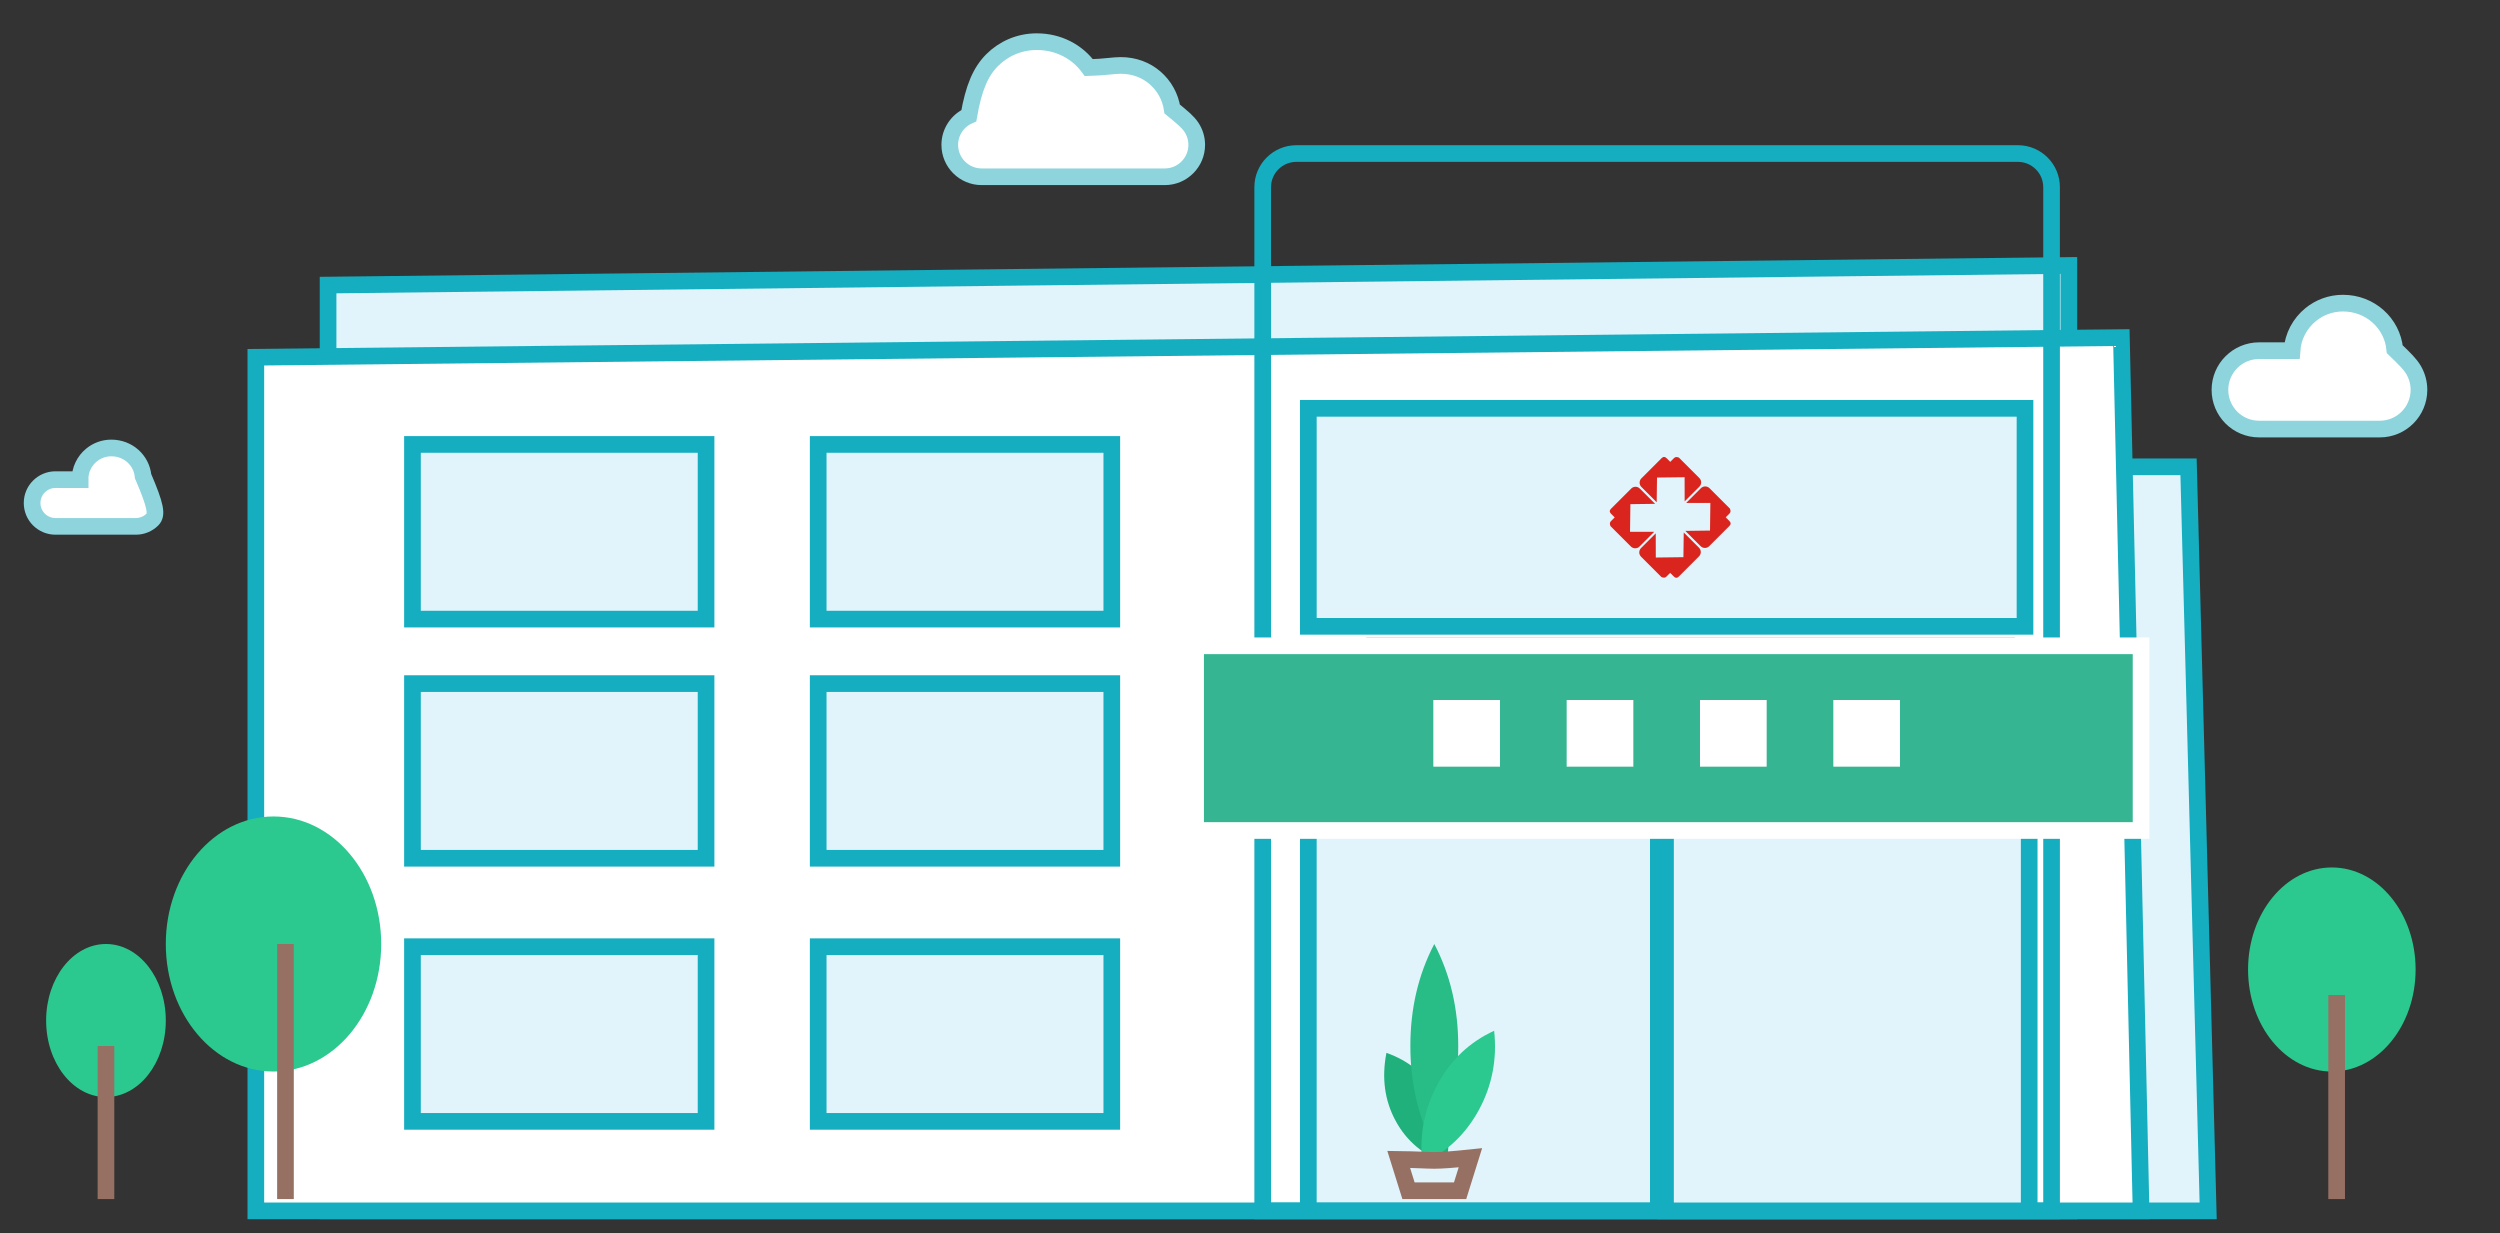 <?xml version="1.0" encoding="UTF-8"?>
<svg width="75px" height="37px" viewBox="0 0 75 37" version="1.1" xmlns="http://www.w3.org/2000/svg" xmlns:xlink="http://www.w3.org/1999/xlink">
    <rect x="0" y="0" width="75" height="37" fill="#333333" stroke="none"/>
    <title>Group@2x</title>
    <g id="Page-1" stroke="none" stroke-width="1" fill="none" fill-rule="evenodd">
        <g id="Group" transform="translate(0, 1)">
            <g id="hospital1">
                <g id="Group-12" transform="translate(0.713, 0)" fill="#FFFFFF" fill-rule="nonzero" stroke="#8DD4DC" stroke-width="0.5">
                    <g id="Group-10" transform="translate(27.53, 0)">
                        <path d="M2.858,0.25 C2.336,0.25 1.864,0.461 1.522,0.803 C1.178,1.148 0.969,1.625 0.822,2.47 C0.651,2.545 0.506,2.669 0.405,2.824 C0.307,2.974 0.25,3.153 0.25,3.346 C0.25,3.61 0.357,3.849 0.53,4.022 C0.703,4.196 0.943,4.303 1.207,4.303 L6.702,4.303 C6.966,4.303 7.205,4.196 7.378,4.022 C7.552,3.849 7.659,3.61 7.659,3.346 C7.659,3.151 7.6,2.969 7.5,2.818 C7.396,2.661 7.248,2.537 6.923,2.27 C6.868,1.898 6.679,1.569 6.407,1.334 C6.138,1.102 5.786,0.963 5.377,0.963 C5.146,0.963 4.926,1.014 4.422,1.028 C4.077,0.555 3.518,0.25 2.858,0.25 Z" id="Combined-Shape"></path>
                    </g>
                    <g id="Group-10-Copy" transform="translate(65.635, 7.844)">
                        <path d="M3.94,0.25 C3.572,0.25 3.235,0.379 2.971,0.595 C2.653,0.855 2.44,1.24 2.411,1.676 L1.426,1.676 C1.101,1.676 0.807,1.808 0.594,2.021 C0.382,2.233 0.25,2.528 0.25,2.852 C0.25,3.177 0.382,3.471 0.594,3.684 C0.807,3.897 1.101,4.028 1.426,4.028 L5.045,4.028 C5.369,4.028 5.663,3.897 5.876,3.684 C6.089,3.471 6.221,3.177 6.221,2.852 C6.221,2.636 6.162,2.433 6.061,2.259 C5.955,2.079 5.803,1.93 5.495,1.633 C5.457,1.242 5.272,0.894 4.993,0.646 C4.717,0.399 4.349,0.25 3.94,0.25 Z" id="Combined-Shape"></path>
                    </g>
                    <path d="M2.626,12.439 C2.401,12.439 2.195,12.518 2.033,12.65 C1.82,12.824 1.684,13.091 1.688,13.39 L0.951,13.389 C0.757,13.389 0.582,13.468 0.455,13.595 C0.328,13.721 0.25,13.897 0.25,14.09 C0.25,14.284 0.328,14.459 0.455,14.586 C0.582,14.712 0.757,14.791 0.951,14.791 L3.363,14.791 C3.557,14.791 3.732,14.712 3.859,14.586 C4.003,14.441 3.962,14.176 3.58,13.287 C3.557,13.047 3.444,12.834 3.274,12.682 C3.104,12.53 2.878,12.439 2.626,12.439 Z" id="Combined-Shape"></path>
                </g>
                <polygon id="Rectangle-Copy-15" stroke="#15ADC0" stroke-width="0.5" fill="#E1F4FB" fill-rule="nonzero" points="65.656 13.004 61.375 13.004 61.375 35.326 66.245 35.326"></polygon>
                <g id="Group-15" transform="translate(7.425, 6.713)" fill-rule="nonzero" stroke="#15ADC0" stroke-width="0.5">
                    <polygon id="Rectangle" fill="#E1F4FB" points="54.64 0.25 2.417 0.839 2.417 28.614 54.64 28.614"></polygon>
                    <polygon id="Rectangle-Copy-7" fill="#FFFFFF" points="56.217 2.415 0.25 3.004 0.25 28.614 56.807 28.614"></polygon>
                </g>
                <path d="M60.538,3.606 L38.891,3.606 C38.612,3.606 38.36,3.719 38.177,3.902 C37.994,4.084 37.881,4.337 37.881,4.615 L37.881,35.326 L61.547,35.326 L61.547,4.615 C61.547,4.337 61.434,4.084 61.251,3.902 C61.068,3.719 60.816,3.606 60.538,3.606 Z" id="Rectangle-Copy-8" stroke="#15ADC0" stroke-width="0.5"></path>
                <rect id="Rectangle-Copy-25" stroke="#979797" stroke-width="0.5" x="41.238" y="18.374" width="18.966" height="5.541"></rect>
                <rect id="Rectangle-Copy-26" stroke="#15ADC0" stroke-width="0.5" fill="#E1F4FB" fill-rule="nonzero" x="39.25" y="11.25" width="21.5" height="6.54"></rect>
                <g id="Group-13" transform="translate(12.124, 12.083)" fill="#E1F4FB" fill-rule="nonzero" stroke="#15ADC0" stroke-width="0.5">
                    <rect id="Rectangle-Copy-22" x="0.25" y="15.318" width="8.808" height="5.24"></rect>
                    <rect id="Rectangle-Copy-21" x="12.422" y="15.318" width="8.808" height="5.24"></rect>
                    <rect id="Rectangle-Copy-28" x="0.25" y="7.425" width="8.808" height="5.24"></rect>
                    <rect id="Rectangle-Copy-27" x="12.422" y="7.425" width="8.808" height="5.24"></rect>
                    <rect id="Rectangle-Copy-30" x="0.25" y="0.25" width="8.808" height="5.24"></rect>
                    <rect id="Rectangle-Copy-29" x="12.422" y="0.25" width="8.808" height="5.24"></rect>
                </g>
                <g id="Group-27" transform="translate(50.116, 14.598) rotate(45) translate(-50.116, -14.598) translate(48.616, 13.098)" fill="#D9251E" fill-rule="nonzero">
                    <path d="M1.654,-7.63126952e-14 L2.521,-7.63126952e-14 L2.521,-7.63126952e-14 C2.584,0.026 2.615,0.063 2.615,0.11 C2.615,0.157 2.615,0.212 2.615,0.274 C2.615,0.274 2.666,0.274 2.768,0.274 C2.841,0.274 2.877,0.309 2.877,0.38 L2.877,1.236 C2.877,1.337 2.795,1.419 2.694,1.419 L2.046,1.419 L2.046,1.419 L2.563,0.888 L1.985,0.295 L1.471,0.807 L1.471,0.183 C1.471,0.082 1.553,-7.63126952e-14 1.654,-7.63126952e-14 Z" id="Rectangle"></path>
                    <path d="M0.183,-7.63126952e-14 L1.05,-7.63126952e-14 L1.05,-7.63126952e-14 C1.113,0.026 1.144,0.063 1.144,0.11 C1.144,0.157 1.144,0.212 1.144,0.274 C1.144,0.274 1.195,0.274 1.297,0.274 C1.37,0.274 1.406,0.309 1.406,0.38 L1.406,1.236 C1.406,1.337 1.324,1.419 1.223,1.419 L0.575,1.419 L0.575,1.419 L1.092,0.888 L0.514,0.295 L3.2e-07,0.807 L3.2e-07,0.183 C3.2e-07,0.082 0.082,-7.63126952e-14 0.183,-7.63126952e-14 Z" id="Rectangle-Copy-12" transform="translate(0.703, 0.71) scale(-1, 1) translate(-0.703, -0.71) "></path>
                    <path d="M1.654,1.485 L2.521,1.485 L2.521,1.485 C2.584,1.511 2.615,1.548 2.615,1.595 C2.615,1.642 2.615,1.697 2.615,1.759 C2.615,1.759 2.666,1.759 2.768,1.759 C2.841,1.759 2.877,1.794 2.877,1.865 L2.877,2.721 C2.877,2.822 2.795,2.904 2.694,2.904 L2.046,2.904 L2.046,2.904 L2.563,2.373 L1.985,1.78 L1.471,2.291 L1.471,1.668 C1.471,1.567 1.553,1.485 1.654,1.485 Z" id="Rectangle-Copy-31" transform="translate(2.174, 2.195) scale(-1, 1) rotate(-180) translate(-2.174, -2.195) "></path>
                    <path d="M0.183,1.485 L1.05,1.485 L1.05,1.485 C1.113,1.511 1.144,1.548 1.144,1.595 C1.144,1.642 1.144,1.697 1.144,1.759 C1.144,1.759 1.195,1.759 1.297,1.759 C1.37,1.759 1.406,1.794 1.406,1.865 L1.406,2.721 C1.406,2.822 1.324,2.904 1.223,2.904 L0.575,2.904 L0.575,2.904 L1.092,2.373 L0.514,1.78 L3.2e-07,2.291 L3.2e-07,1.668 C3.2e-07,1.567 0.082,1.485 0.183,1.485 Z" id="Rectangle-Copy-20" transform="translate(0.703, 2.195) rotate(180) translate(-0.703, -2.195) "></path>
                </g>
                <rect id="Rectangle-Copy-16" stroke="#15ADC0" stroke-width="0.5" fill="#E1F4FB" fill-rule="nonzero" transform="translate(55.42, 29.535) rotate(180) translate(-55.42, -29.535) " x="49.964" y="23.744" width="10.911" height="11.583"></rect>
                <rect id="Rectangle-Copy-34" stroke="#15ADC0" stroke-width="0.5" fill="#E1F4FB" fill-rule="nonzero" transform="translate(44.5, 29.53) rotate(180) translate(-44.5, -29.53) " x="39.25" y="23.74" width="10.5" height="11.58"></rect>
                <g id="Group-18" transform="translate(1.384, 23.494)">
                    <g id="Group-7" transform="translate(66.058, 1.53)">
                        <ellipse id="Oval" fill="#2BC98F" fill-rule="nonzero" cx="2.513" cy="3.061" rx="2.513" ry="3.061"></ellipse>
                        <line x1="2.657" y1="3.826" x2="2.657" y2="9.948" id="Path-8" stroke="#977064" stroke-width="0.5"></line>
                    </g>
                    <g id="Group-7-Copy" transform="translate(3.59, 0)">
                        <ellipse id="Oval" fill="#2BC98F" fill-rule="nonzero" cx="3.231" cy="3.826" rx="3.231" ry="3.826"></ellipse>
                        <line x1="3.59" y1="3.826" x2="3.59" y2="11.478" id="Path-8" stroke="#977064" stroke-width="0.5"></line>
                    </g>
                    <g id="Group-7-Copy-2" transform="translate(0, 3.826)">
                        <ellipse id="Oval" fill="#2BC98F" fill-rule="nonzero" cx="1.795" cy="2.296" rx="1.795" ry="2.296"></ellipse>
                        <line x1="1.795" y1="3.061" x2="1.795" y2="7.652" id="Path-8" stroke="#977064" stroke-width="0.5"></line>
                    </g>
                    <g id="Group-8" transform="translate(39.491, 3.826)" fill-rule="nonzero">
                        <g id="Group-9">
                            <path d="M1.564,6.806 C2.066,6.23 2.327,5.596 2.345,4.902 C2.364,4.209 2.138,3.588 1.667,3.039 C1.165,3.615 0.905,4.25 0.886,4.943 C0.867,5.637 1.093,6.258 1.564,6.806 Z" id="Oval-Copy-2" fill="#1FB07B" transform="translate(1.616, 4.923) rotate(-30) translate(-1.616, -4.923) "></path>
                            <path d="M2.154,6.122 C2.633,5.208 2.872,4.188 2.872,3.061 C2.872,1.934 2.633,0.914 2.154,0 C1.675,0.914 1.436,1.934 1.436,3.061 C1.436,4.188 1.675,5.208 2.154,6.122 Z" id="Oval" fill="#28BC86"></path>
                            <path d="M2.811,6.852 C3.316,6.163 3.579,5.403 3.602,4.571 C3.624,3.739 3.402,2.992 2.933,2.331 C2.429,3.019 2.165,3.78 2.142,4.612 C2.12,5.444 2.342,6.191 2.811,6.852 Z" id="Oval-Copy-3" fill="#2BC98F" transform="translate(2.872, 4.591) scale(-1, 1) rotate(-30) translate(-2.872, -4.591) "></path>
                            <path d="M1.086,6.462 L1.38,7.402 L2.928,7.402 L3.237,6.413 C2.736,6.466 2.375,6.492 2.154,6.492 C1.948,6.492 1.618,6.468 1.086,6.462 Z" id="Rectangle" stroke="#977064" stroke-width="0.5" fill="#E1F4FB"></path>
                        </g>
                    </g>
                </g>
                <g id="Group-28" transform="translate(35.618, 18.124)" fill="#36B593" fill-rule="nonzero" stroke="#FFFFFF" stroke-width="0.5">
                    <g id="Group-17">
                        <rect id="Rectangle-Copy-13" x="0.25" y="0.25" width="28.364" height="5.541"></rect>
                    </g>
                </g>
            </g>
            <rect id="Rectangle" fill="#FFFFFF" x="43" y="20" width="2" height="2"></rect>
            <rect id="Rectangle-Copy" fill="#FFFFFF" x="47" y="20" width="2" height="2"></rect>
            <rect id="Rectangle-Copy-2" fill="#FFFFFF" x="51" y="20" width="2" height="2"></rect>
            <rect id="Rectangle-Copy-3" fill="#FFFFFF" x="55" y="20" width="2" height="2"></rect>
        </g>
    </g>
</svg>